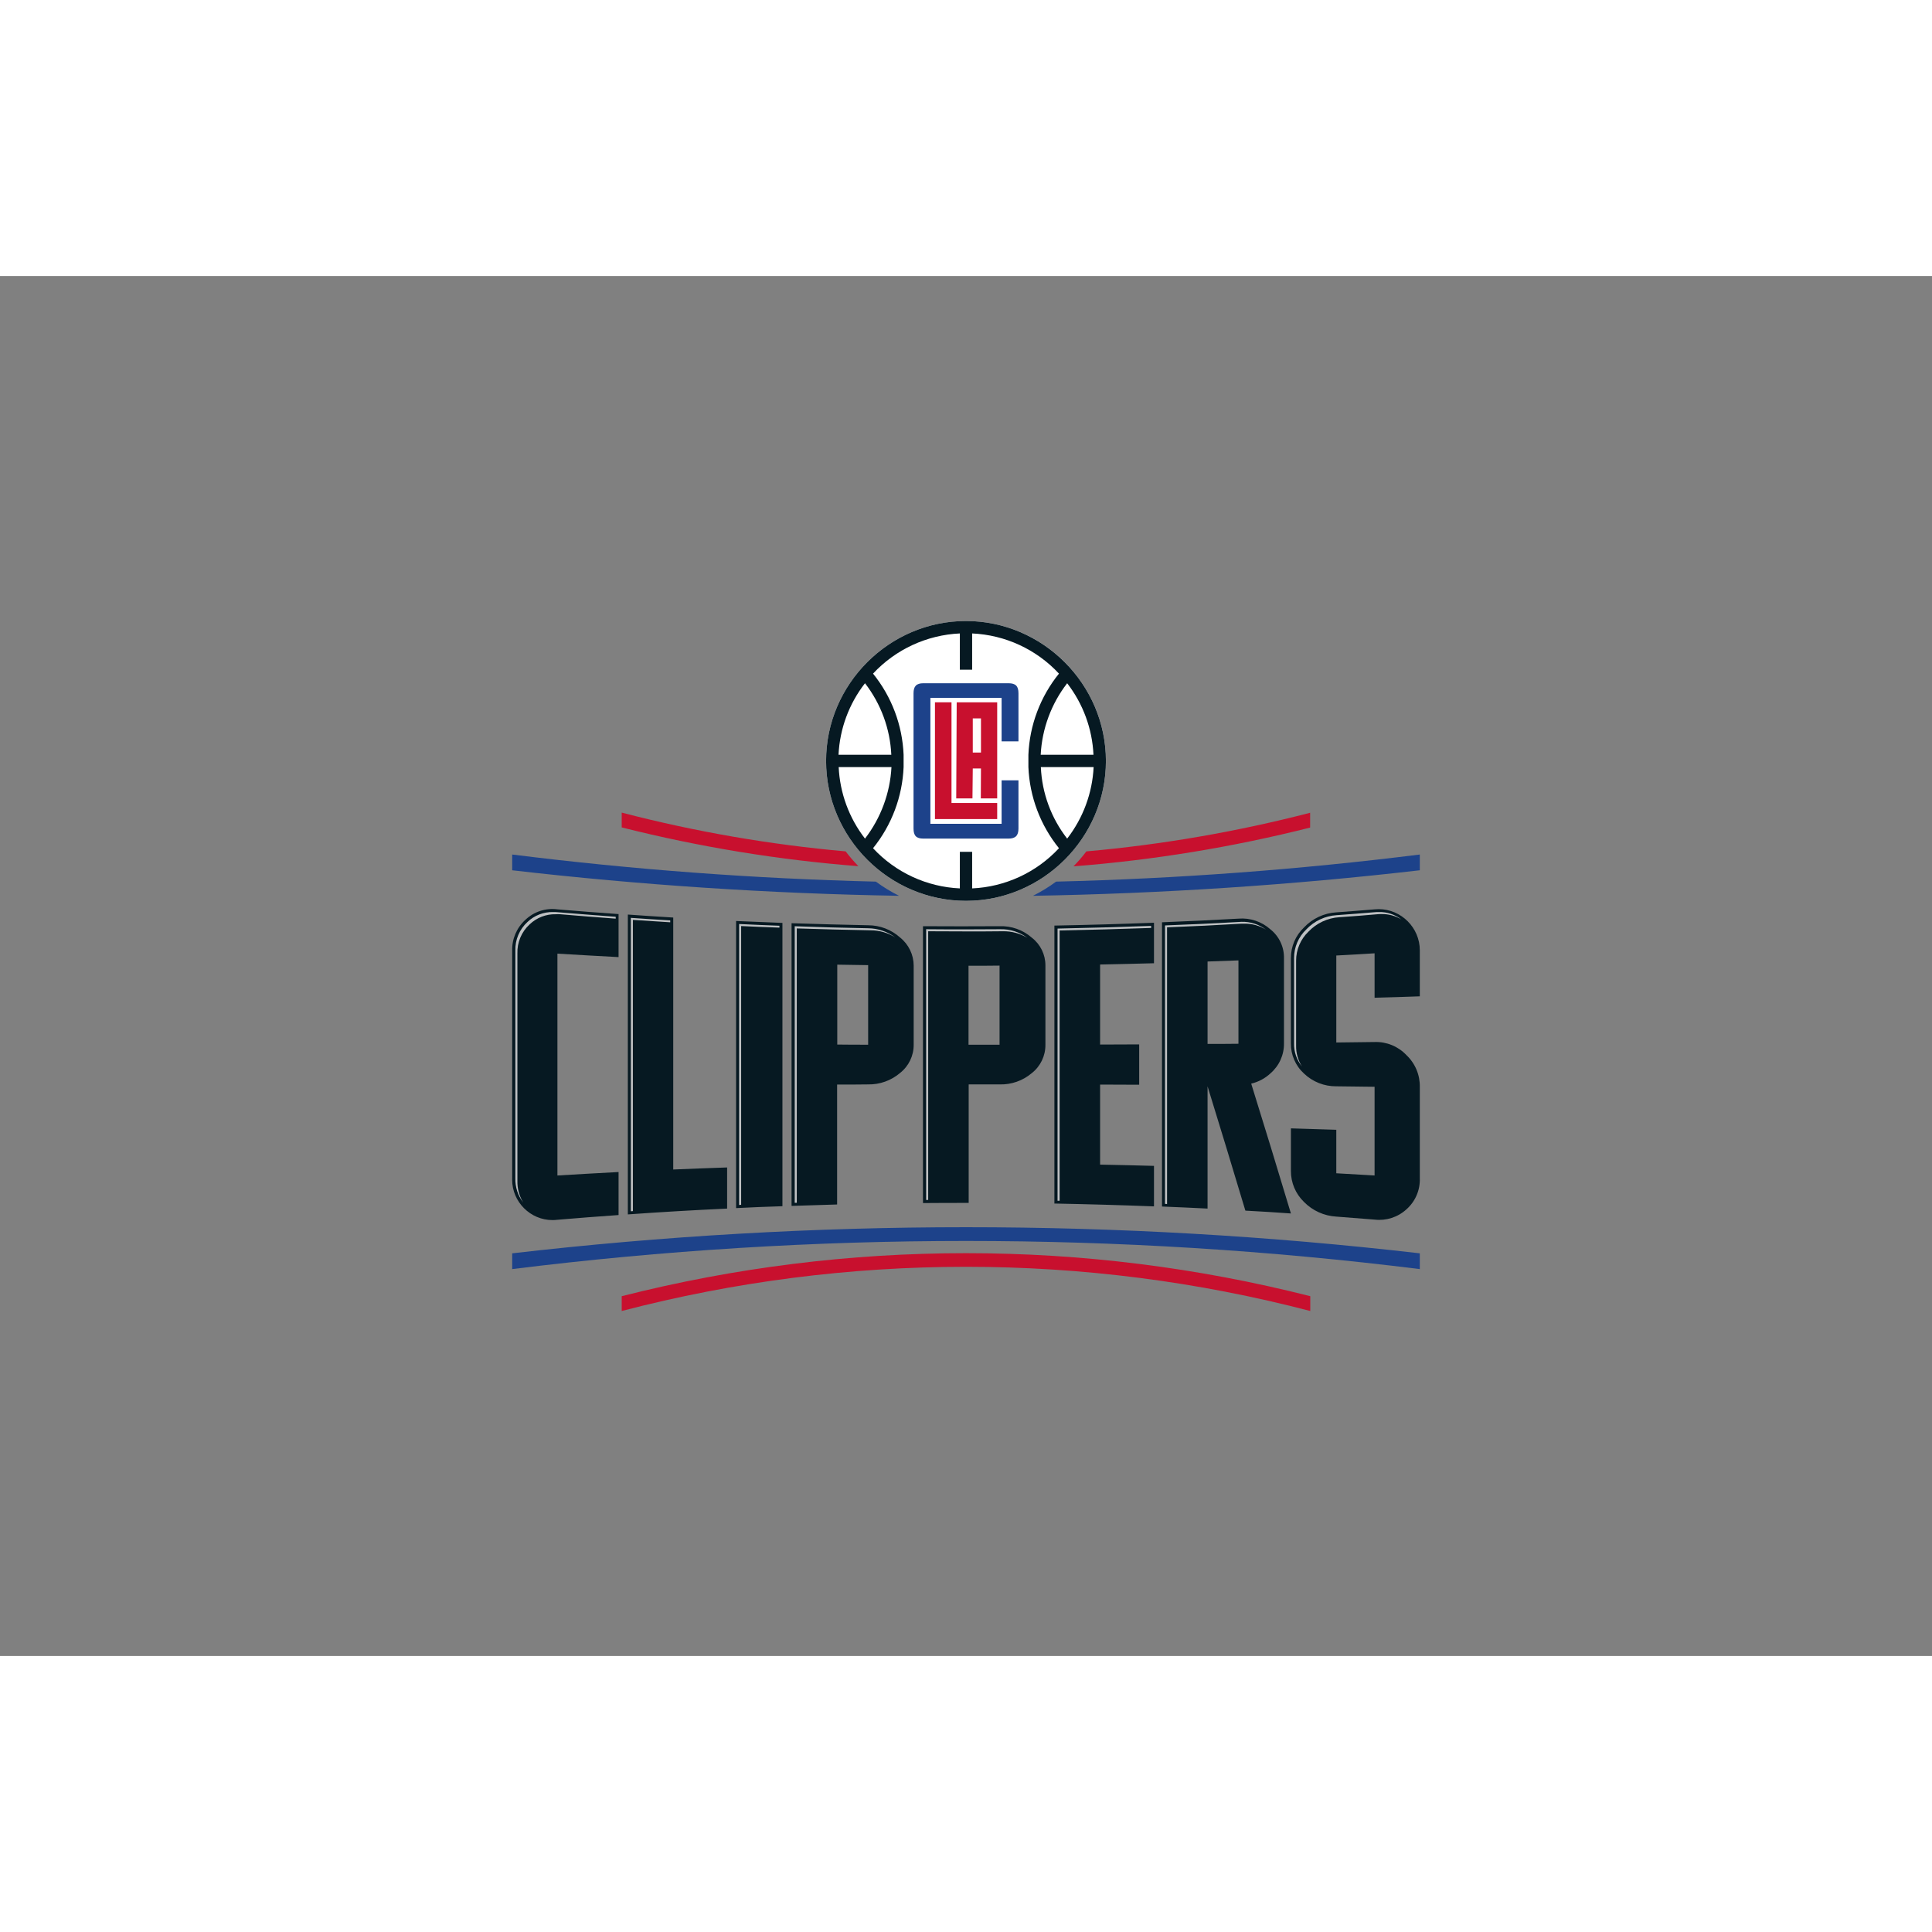 <svg width="150" height="150" clip-rule="evenodd" fill-rule="evenodd" viewBox="0 0 560 400" xmlns="http://www.w3.org/2000/svg"><rect x="0" y="0" width="560" height="400" fill="#808080" stroke="none"/><path d="m152.254 186.641c-2.506 2.289-3.891 5.56-3.791 8.952v65.951l-.007.425c0 6.405 5.271 11.676 11.676 11.676.481 0 .963-.03 1.44-.089 5.891-.503 11.829-.959 17.721-1.37v-12.469c-5.892.32-11.83.64-17.721 1.005v-64.307c5.891.365 11.829.685 17.721 1.005v-12.469c-5.892-.411-11.83-.867-17.721-1.37-3.408-.453-6.843.675-9.317 3.06" fill="#061922"/><path d="m195.14 185.956c-4.384-.274-8.769-.548-13.154-.868v86.915c9.591-.685 19.183-1.249 28.774-1.69v-11.92c-5.207.183-10.414.365-15.62.593zm18.223 84.219c4.476-.228 8.952-.411 13.428-.548v-82.118l-13.428-.548v83.215zm38.275-81.982c-7.399-.136-14.799-.365-22.198-.593v81.937l13.2-.411v-34.757c3.014 0 5.983 0 8.951-.046 3.41.073 6.728-1.115 9.317-3.334 2.5-1.971 3.952-4.993 3.928-8.175v-22.928c-.016-3.161-1.461-6.152-3.928-8.13-2.543-2.292-5.848-3.563-9.271-3.563m0 34.621c-3.015 0-5.984 0-8.952-.046v-23.155c3.015.045 5.983.091 8.952.137v23.065zm116.602 8.312c2.538-2.179 3.979-5.379 3.928-8.724v-24.617c.077-3.259-1.378-6.373-3.928-8.404-2.532-2.264-5.887-3.388-9.272-3.106-7.399.411-14.752.776-22.151 1.051v82.393c4.385.183 8.815.365 13.2.593v-35.442c3.654 11.83 7.307 23.842 10.961 36.036 4.385.229 8.769.503 13.2.823-3.837-12.788-7.673-25.302-11.51-37.634 2.085-.486 4.005-1.51 5.572-2.968m-18.223-32.428c2.968-.092 5.983-.229 8.951-.32v24.161c-2.968.045-5.983.045-8.951.045zm-60.288-10.231c-7.399.045-14.798.045-22.197 0v80.246c4.43-.045 8.815-.045 13.245-.045v-34.346h8.998c3.404.089 6.723-1.082 9.317-3.288 2.5-1.971 3.951-4.992 3.928-8.175v-23.019c.011-3.142-1.442-6.116-3.928-8.039-2.578-2.269-5.931-3.463-9.363-3.334m0 34.346h-8.998v-22.882c3.015 0 5.983 0 8.998-.046zm15.894 46.037c9.637.183 19.228.457 28.865.823v-11.738c-5.207-.137-10.413-.274-15.619-.365v-23.202l11.327.045v-11.692l-11.327.045v-23.201c5.207-.092 10.413-.229 15.619-.365v-11.739c-9.591.365-19.213.64-28.865.823zm105.915-60.059v-13.199l.001-.147c0-6.541-5.383-11.924-11.924-11.924-.396 0-.791.019-1.185.059-3.699.32-7.399.593-11.098.868-3.565.214-6.916 1.784-9.363 4.384-2.44 2.316-3.813 5.542-3.791 8.906v24.663c-.053 3.33 1.329 6.526 3.791 8.769 2.517 2.407 5.88 3.736 9.363 3.7l11.098.136v25.714c-3.699-.228-7.399-.411-11.098-.64v-12.606l-13.154-.411v12.332c-.02 3.389 1.351 6.643 3.791 8.998 2.485 2.528 5.823 4.042 9.363 4.247 3.699.274 7.399.593 11.098.868 3.359.397 6.729-.688 9.226-2.969 2.583-2.277 4.011-5.601 3.883-9.043v-26.398c.075-3.499-1.336-6.87-3.883-9.272-2.386-2.529-5.75-3.911-9.226-3.791-3.699.046-7.399.092-11.098.137v-25.211c3.699-.183 7.399-.411 11.098-.639v12.879c4.385-.091 8.769-.274 13.108-.411" fill="#061922"/><path d="m162.347 184.997c5.207.456 10.642.868 16.123 1.279v-.548c-5.618-.411-11.327-.868-16.899-1.325-.41-.038-.822-.053-1.233-.045-2.764-.067-5.444.969-7.444 2.877-2.325 2.126-3.61 5.164-3.517 8.312v65.951c-.071 2.551.734 5.051 2.284 7.08-1.159-1.894-1.746-4.084-1.69-6.303v-65.906c-.108-3.201 1.196-6.292 3.563-8.45 2.037-1.944 4.767-2.996 7.582-2.923.411-.023.823-.023 1.233 0m31.923 2.33v-.548c-3.791-.229-7.627-.457-11.418-.731v85.042l.593-.046v-84.402h.092c3.471.228 7.079.456 10.733.685m31.652 1.552v-.548c-3.836-.137-7.764-.32-11.692-.503v81.434l.593-.045v-80.794h.092c3.608.183 7.307.32 11.007.456m26.49.778c2.506.002 4.961.714 7.079 2.055-2.27-1.696-5.022-2.624-7.855-2.649-7.08-.136-14.251-.32-21.284-.593v80.155h.594v-79.516h.091c7.08.228 14.296.411 21.375.548m108.244-1.919c2.226-.057 4.419.547 6.303 1.736-2.029-1.55-4.529-2.355-7.08-2.284-.289-.006-.58.008-.867.045-6.988.411-14.159.731-21.33 1.005v80.703l.593.045v-80.201h.092c7.216-.274 14.432-.64 21.421-1.051h.868m-79.836 2.24c3.243 0 6.531 0 9.728-.045h.136c2.509-.05 4.981.615 7.125 1.919-2.274-1.706-5.06-2.593-7.901-2.512h-.137l-9.728.045c-3.791 0-7.719 0-11.6-.045v78.465h.593v-77.871h.092l11.692.045" fill="#bec0c2"/><path d="m333.62 188.376c-8.952.32-18.087.594-27.084.777v78.877h.594v-78.329h.091c8.723-.183 17.63-.411 26.445-.731v-.594h-.045zm65.631-3.379c.394-.038.791-.054 1.187-.046 2.027-.04 4.024.499 5.755 1.553-1.863-1.448-4.172-2.207-6.531-2.147-.381-.007-.762.007-1.142.045-3.7.32-7.399.594-11.099.868-3.336.211-6.472 1.681-8.769 4.111-2.279 2.162-3.569 5.171-3.562 8.312v24.663c-.064 2.452.746 4.849 2.283 6.76-1.139-1.785-1.728-3.867-1.69-5.984v-24.663c-.013-3.192 1.294-6.251 3.608-8.449 2.34-2.455 5.521-3.941 8.906-4.156 3.654-.229 7.353-.548 11.053-.868" fill="#bec0c2"/><path d="m148.463 287.851c87.354-10.871 175.72-10.871 263.074 0v-4.568c-87.4-10.094-175.673-10.094-263.074 0z" fill="#1d428a"/><path d="m180.205 300c65.429-17.081 134.16-17.081 199.589 0v-4.293c-65.487-16.624-134.102-16.624-199.589 0z" fill="#c8102e"/><path d="m253.875 175.542c-35.246-.856-70.428-3.478-105.412-7.855v4.567c37.177 4.293 74.629 6.76 112.126 7.399-2.353-1.174-4.598-2.549-6.714-4.111m52.249 0c-2.115 1.562-4.361 2.937-6.714 4.111 37.497-.639 74.949-3.106 112.126-7.399v-4.567c-34.984 4.377-70.166 6.999-105.412 7.855" fill="#1d428a"/><path d="m245.106 166.774c-21.907-1.943-43.615-5.7-64.9-11.236v4.293c22.509 5.673 45.458 9.432 68.6 11.235-1.317-1.357-2.552-2.79-3.7-4.292m69.788 0c-1.148 1.53-2.399 2.979-3.745 4.339 23.143-1.797 46.092-5.555 68.6-11.236v-4.293c-21.274 5.506-42.966 9.249-64.855 11.191" fill="#c8102e"/><path d="m239.443 140.557c0-22.249 18.309-40.557 40.557-40.557 22.249 0 40.557 18.309 40.557 40.557 0 22.25-18.309 40.557-40.557 40.557h-.004c-22.247 0-40.553-18.306-40.553-40.552z" fill="#fff"/><path d="m280 100c-22.249 0-40.557 18.309-40.557 40.557 0 22.25 18.309 40.557 40.557 40.557 22.249 0 40.557-18.308 40.557-40.557-.014-22.244-18.313-40.543-40.557-40.557m29.322 18.041c4.616 5.961 7.28 13.205 7.627 20.735h-15.3c.385-7.531 3.063-14.768 7.673-20.735m-58.598 0c4.616 5.961 7.28 13.205 7.627 20.735h-15.3c.355-7.537 3.037-14.782 7.673-20.735m0 45.033c-4.616-5.961-7.281-13.204-7.628-20.735h15.3c-.398 7.529-3.074 14.762-7.672 20.735m31.057 14.432v-10.596h-3.563v10.596c-9.588-.43-18.632-4.615-25.166-11.646 5.405-6.683 8.513-14.934 8.861-23.522v-3.563c-.349-8.588-3.456-16.838-8.861-23.521 6.539-7.023 15.58-11.207 25.166-11.647v10.504h3.563v-10.504c9.588.43 18.632 4.616 25.166 11.647-5.405 6.682-8.513 14.933-8.861 23.521v3.563c.349 8.588 3.456 16.839 8.861 23.522-6.534 7.031-15.578 11.216-25.166 11.646m27.541-14.432c-4.636-5.95-7.302-13.2-7.628-20.735h15.3c-.368 7.534-3.048 14.776-7.672 20.735" fill="#061922"/><path d="m271.002 123.567v33.843h18.041v-4.659h-13.245v-29.185h-4.796z" fill="#c8102e"/><path d="m295.208 134.894v-13.931c0-2.1-.822-2.923-2.923-2.923h-24.617c-2.056 0-2.877.868-2.877 2.923v39.187c0 2.1.822 2.923 2.877 2.923h24.617c2.056 0 2.923-.868 2.923-2.923v-13.976h-4.887v12.606h-20.643v-36.492h20.643v12.606z" fill="#1d428a"/><path d="m289.043 151.427v-27.86h-11.738l-.137 27.86h4.704l.092-8.678h2.375l-.045 8.678h4.75zm-4.704-13.29h-2.375v-9.911h2.375z" fill="#c8102e"/></svg>